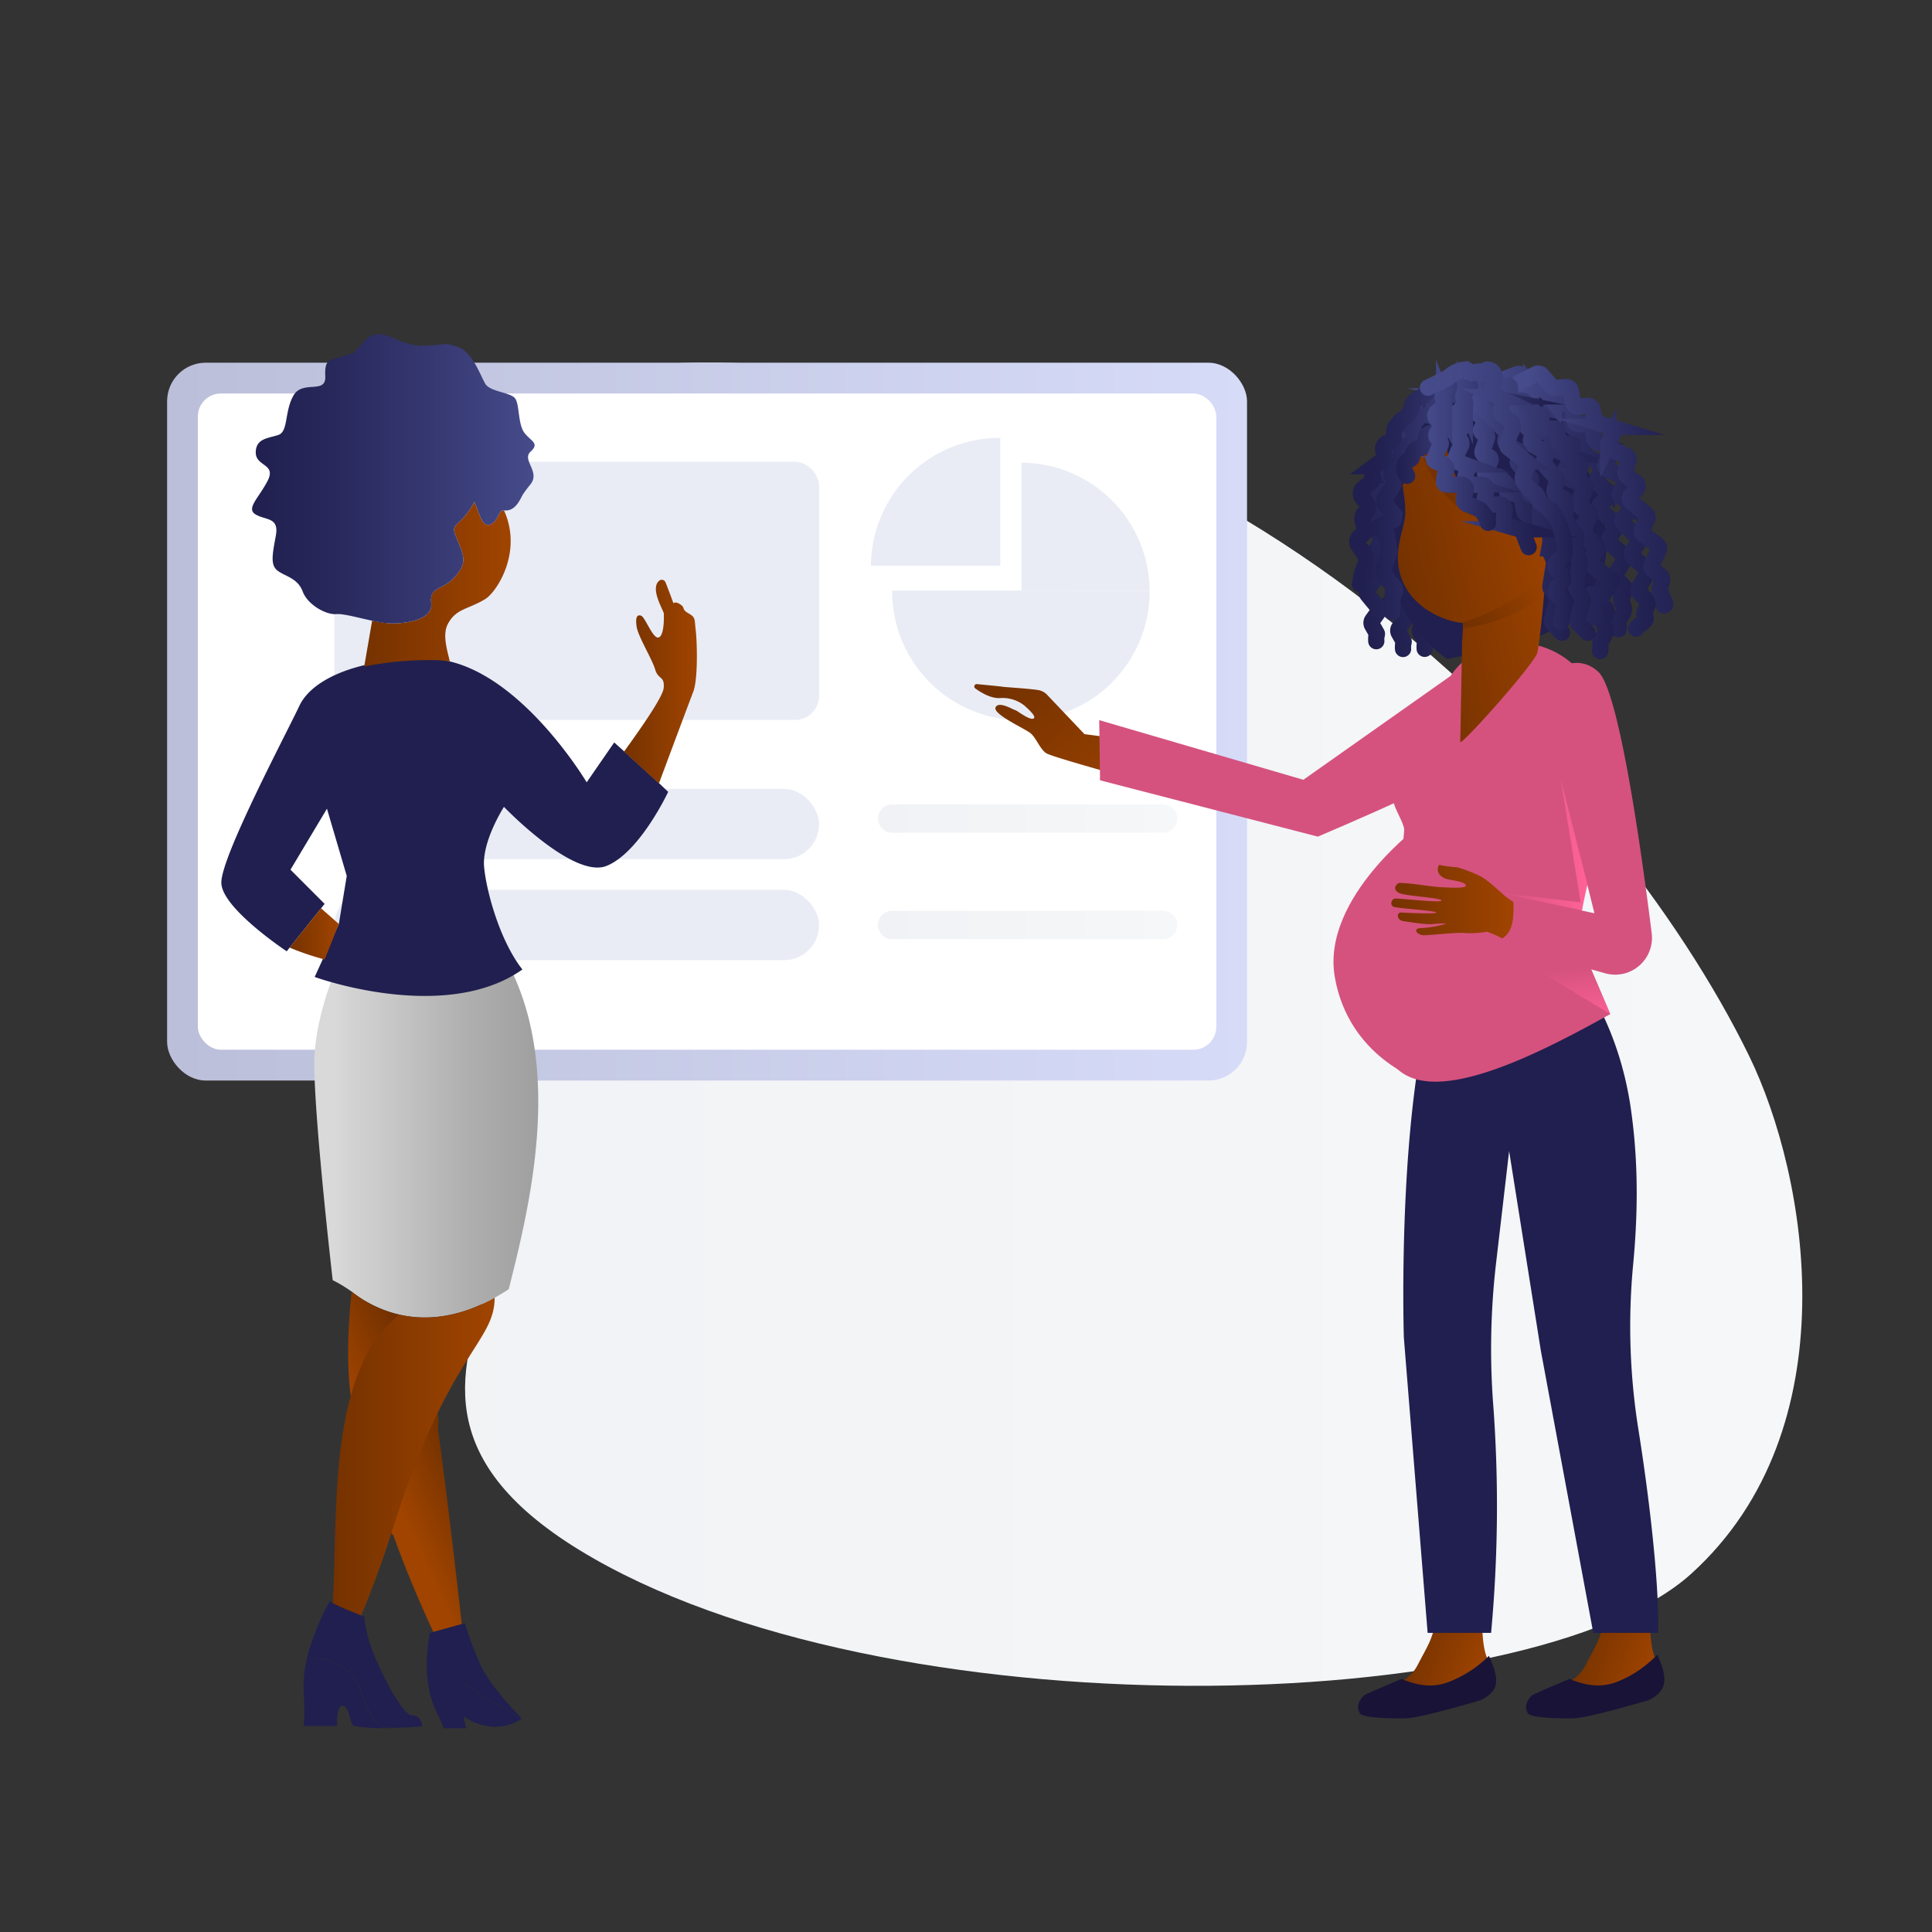 <svg xmlns="http://www.w3.org/2000/svg" xmlns:xlink="http://www.w3.org/1999/xlink" viewBox="0 0 650 650"><rect x="0" y="0" width="650" height="650" fill="#333333" stroke="none"/><defs><style>.cls-1{fill:url(#Безымянный_градиент_263);}.cls-2{fill:url(#Безымянный_градиент_170);}.cls-3{fill:#fff;}.cls-4{fill:#e9ecf5;}.cls-20,.cls-21,.cls-22,.cls-30,.cls-31,.cls-32,.cls-33,.cls-34,.cls-35,.cls-36,.cls-37,.cls-38,.cls-39,.cls-40,.cls-41,.cls-42,.cls-43,.cls-5,.cls-6{fill:none;stroke-linecap:round;stroke-miterlimit:10;}.cls-5,.cls-6{stroke-width:9.53px;}.cls-5{stroke:url(#Безымянный_градиент_263-2);}.cls-6{stroke:url(#Безымянный_градиент_263-3);}.cls-7{fill:#d5527e;}.cls-8{fill:url(#Безымянный_градиент_123);}.cls-9{fill:#191337;}.cls-10{fill:url(#Безымянный_градиент_123-2);}.cls-11{fill:url(#Безымянный_градиент_3);}.cls-12{fill:url(#Безымянный_градиент_123-3);}.cls-13{fill:url(#Безымянный_градиент_123-4);}.cls-14{fill:#201f4f;}.cls-15{fill:url(#Безымянный_градиент_123-5);}.cls-16{fill:url(#Безымянный_градиент_123-6);}.cls-17{fill:url(#Безымянный_градиент_123-7);}.cls-18{fill:url(#Безымянный_градиент_139);}.cls-19{fill:url(#Безымянный_градиент_123-8);}.cls-20,.cls-21,.cls-22,.cls-30,.cls-31,.cls-32,.cls-33,.cls-34,.cls-35,.cls-36,.cls-37,.cls-38,.cls-39,.cls-40,.cls-41,.cls-42,.cls-43{stroke-width:5.46px;}.cls-20{stroke:url(#Безымянный_градиент_139-2);}.cls-21{stroke:url(#Безымянный_градиент_139-3);}.cls-22{stroke:url(#Безымянный_градиент_139-4);}.cls-23{fill:url(#Безымянный_градиент_29);}.cls-24{fill:url(#Безымянный_градиент_29-2);}.cls-25{fill:url(#Безымянный_градиент_48);}.cls-26{fill:url(#Безымянный_градиент_123-9);}.cls-27{fill:url(#Безымянный_градиент_140);}.cls-28{fill:url(#Безымянный_градиент_48-2);}.cls-29{fill:url(#Безымянный_градиент_157);}.cls-30{stroke:url(#Безымянный_градиент_139-5);}.cls-31{stroke:url(#Безымянный_градиент_139-6);}.cls-32{stroke:url(#Безымянный_градиент_139-7);}.cls-33{stroke:url(#Безымянный_градиент_139-8);}.cls-34{stroke:url(#Безымянный_градиент_139-9);}.cls-35{stroke:url(#Безымянный_градиент_139-10);}.cls-36{stroke:url(#Безымянный_градиент_139-11);}.cls-37{stroke:url(#Безымянный_градиент_139-12);}.cls-38{stroke:url(#Безымянный_градиент_39);}.cls-39{stroke:url(#Безымянный_градиент_39-2);}.cls-40{stroke:url(#Безымянный_градиент_39-3);}.cls-41{stroke:url(#Безымянный_градиент_139-13);}.cls-42{stroke:url(#Безымянный_градиент_38);}.cls-43{stroke:url(#Безымянный_градиент_37);}.cls-44{fill:url(#Безымянный_градиент_171);}.cls-45{fill:url(#Безымянный_градиент_2);}.cls-46{fill:url(#Безымянный_градиент_123-10);}</style><linearGradient id="Безымянный_градиент_263" x1="80.41" y1="344.61" x2="606.35" y2="344.61" gradientUnits="userSpaceOnUse"><stop offset="0" stop-color="#f0f2f5"/><stop offset="0.99" stop-color="#f5f7f8"/></linearGradient><linearGradient id="Безымянный_градиент_170" x1="56.22" y1="242.77" x2="419.55" y2="242.77" gradientUnits="userSpaceOnUse"><stop offset="0.01" stop-color="#bbbfd9"/><stop offset="1" stop-color="#d6dbf8"/></linearGradient><linearGradient id="Безымянный_градиент_263-2" x1="295.39" y1="275.4" x2="396.08" y2="275.4" xlink:href="#Безымянный_градиент_263"/><linearGradient id="Безымянный_градиент_263-3" x1="295.39" y1="311.21" x2="396.08" y2="311.21" xlink:href="#Безымянный_градиент_263"/><linearGradient id="Безымянный_градиент_123" x1="-822.81" y1="575.35" x2="-794.36" y2="575.35" gradientTransform="translate(1493.47 268.73) rotate(18.56)" gradientUnits="userSpaceOnUse"><stop offset="0" stop-color="#753200"/><stop offset="1" stop-color="#a04400"/></linearGradient><linearGradient id="Безымянный_градиент_123-2" x1="-876.38" y1="593.34" x2="-847.93" y2="593.34" xlink:href="#Безымянный_градиент_123"/><linearGradient id="Безымянный_градиент_3" x1="105.76" y1="383.28" x2="181.09" y2="383.28" gradientUnits="userSpaceOnUse"><stop offset="0.09" stop-color="#d9d9d9"/><stop offset="0.12" stop-color="#d6d6d6"/><stop offset="0.7" stop-color="#aeaeae"/><stop offset="1" stop-color="#9f9f9f"/></linearGradient><linearGradient id="Безымянный_градиент_123-3" x1="149.78" y1="484.63" x2="128.7" y2="494.19" gradientTransform="matrix(1, 0, 0, 1, 0, 0)" xlink:href="#Безымянный_градиент_123"/><linearGradient id="Безымянный_градиент_123-4" x1="111.94" y1="490.08" x2="166.42" y2="490.08" gradientTransform="matrix(1, 0, 0, 1, 0, 0)" xlink:href="#Безымянный_градиент_123"/><linearGradient id="Безымянный_градиент_123-5" x1="97.47" y1="314.18" x2="114.05" y2="314.18" gradientTransform="matrix(1, 0, 0, 1, 0, 0)" xlink:href="#Безымянный_градиент_123"/><linearGradient id="Безымянный_градиент_123-6" x1="209.94" y1="229.3" x2="234.46" y2="229.3" gradientTransform="matrix(1, 0, 0, 1, 0, 0)" xlink:href="#Безымянный_градиент_123"/><linearGradient id="Безымянный_градиент_123-7" x1="122.53" y1="196.55" x2="171.81" y2="196.55" gradientTransform="matrix(1, 0, 0, 1, 0, 0)" xlink:href="#Безымянный_градиент_123"/><linearGradient id="Безымянный_градиент_139" x1="84.82" y1="161.07" x2="179.86" y2="161.07" gradientUnits="userSpaceOnUse"><stop offset="0" stop-color="#201f4f"/><stop offset="0.26" stop-color="#27275a"/><stop offset="0.72" stop-color="#393c76"/><stop offset="1" stop-color="#464b8b"/></linearGradient><linearGradient id="Безымянный_градиент_123-8" x1="-1001.35" y1="72.51" x2="-935.74" y2="72.51" gradientTransform="matrix(0.64, 0.76, -0.76, 0.64, 1044.24, 936.35)" xlink:href="#Безымянный_градиент_123"/><linearGradient id="Безымянный_градиент_139-2" x1="551.1" y1="385.76" x2="598.82" y2="385.76" gradientTransform="translate(-146.44 -106.45) rotate(-9.77)" xlink:href="#Безымянный_градиент_139"/><linearGradient id="Безымянный_градиент_139-3" x1="558.24" y1="386.99" x2="605.97" y2="386.99" gradientTransform="translate(-146.44 -106.45) rotate(-9.77)" xlink:href="#Безымянный_градиент_139"/><linearGradient id="Безымянный_градиент_139-4" x1="542.71" y1="381.67" x2="590.43" y2="381.67" gradientTransform="translate(-146.44 -106.45) rotate(-9.77)" xlink:href="#Безымянный_градиент_139"/><linearGradient id="Безымянный_градиент_29" x1="-2069.35" y1="212.75" x2="-2057.83" y2="149.57" gradientTransform="matrix(-1, 0, 0, 1, -1560.41, 0)" gradientUnits="userSpaceOnUse"><stop offset="0.28" stop-color="#201f4f"/><stop offset="1" stop-color="#201f4f"/></linearGradient><linearGradient id="Безымянный_градиент_29-2" x1="-2112.72" y1="174.43" x2="-2045.15" y2="143.15" xlink:href="#Безымянный_градиент_29"/><linearGradient id="Безымянный_градиент_48" x1="-1281" y1="280.51" x2="-1304.67" y2="303.73" gradientTransform="translate(1831.61 193.54) rotate(12.28)" gradientUnits="userSpaceOnUse"><stop offset="0" stop-color="#a04400"/><stop offset="1" stop-color="#753200"/></linearGradient><linearGradient id="Безымянный_градиент_123-9" x1="-2033.68" y1="203.25" x2="-2089.48" y2="190.82" gradientTransform="matrix(-1, 0, 0, 1, -1560.41, 0)" xlink:href="#Безымянный_градиент_123"/><linearGradient id="Безымянный_градиент_140" x1="-2047.71" y1="161.07" x2="-2079.06" y2="175.97" gradientTransform="matrix(-1, 0, 0, 1, -1560.41, 0)" gradientUnits="userSpaceOnUse"><stop offset="0.1" stop-color="#753200"/><stop offset="0.48" stop-color="#8a3b00" stop-opacity="0.52"/><stop offset="0.82" stop-color="#9a4100" stop-opacity="0.14"/><stop offset="1" stop-color="#a04400" stop-opacity="0"/></linearGradient><linearGradient id="Безымянный_градиент_48-2" x1="-2084.9" y1="194.68" x2="-2057.04" y2="210.15" gradientTransform="matrix(-1, 0, 0, 1, -1560.41, 0)" xlink:href="#Безымянный_градиент_48"/><linearGradient id="Безымянный_градиент_157" x1="-1281.06" y1="263.98" x2="-1284.11" y2="266.98" gradientTransform="translate(1831.61 193.54) rotate(12.28)" gradientUnits="userSpaceOnUse"><stop offset="0" stop-color="#a96e46"/><stop offset="1" stop-color="#ffd0b9"/></linearGradient><linearGradient id="Безымянный_градиент_139-5" x1="-2109.78" y1="168.76" x2="-2062.05" y2="168.76" gradientTransform="matrix(-1, 0, 0, 1, -1560.41, 0)" xlink:href="#Безымянный_градиент_139"/><linearGradient id="Безымянный_градиент_139-6" x1="-2103.54" y1="176.01" x2="-2055.81" y2="176.01" gradientTransform="matrix(-1, 0, 0, 1, -1560.41, 0)" xlink:href="#Безымянный_градиент_139"/><linearGradient id="Безымянный_градиент_139-7" x1="-2117.45" y1="170.93" x2="-2069.73" y2="170.93" gradientTransform="matrix(-1, 0, 0, 1, -1560.41, 0)" xlink:href="#Безымянный_градиент_139"/><linearGradient id="Безымянный_градиент_139-8" x1="-2230.32" y1="269.24" x2="-2182.25" y2="269.24" gradientTransform="matrix(-1, 0.08, 0.08, 1, -1685.56, 83.16)" xlink:href="#Безымянный_градиент_139"/><linearGradient id="Безымянный_градиент_139-9" x1="-2105.47" y1="168.76" x2="-2058.33" y2="168.76" gradientTransform="matrix(-1, 0, 0, 1, -1560.41, 0)" xlink:href="#Безымянный_градиент_139"/><linearGradient id="Безымянный_градиент_139-10" x1="-2081.24" y1="150.78" x2="-2053.9" y2="150.78" gradientTransform="matrix(-1, 0, 0, 1, -1560.41, 0)" xlink:href="#Безымянный_градиент_139"/><linearGradient id="Безымянный_градиент_139-11" x1="-2097.25" y1="174.02" x2="-2063.01" y2="174.02" gradientTransform="matrix(-1, 0, 0, 1, -1560.41, 0)" xlink:href="#Безымянный_градиент_139"/><linearGradient id="Безымянный_градиент_139-12" x1="-2088.65" y1="174.02" x2="-2054.41" y2="174.02" gradientTransform="matrix(-1, 0, 0, 1, -1560.41, 0)" xlink:href="#Безымянный_градиент_139"/><linearGradient id="Безымянный_градиент_39" x1="-2054.67" y1="166.9" x2="-2021.56" y2="166.9" gradientTransform="matrix(-1, 0, 0, 1, -1560.41, 0)" gradientUnits="userSpaceOnUse"><stop offset="0" stop-color="#464b8b"/><stop offset="0.28" stop-color="#393c76"/><stop offset="0.74" stop-color="#27275a"/><stop offset="1" stop-color="#201f4f"/></linearGradient><linearGradient id="Безымянный_градиент_39-2" x1="-1943.39" y1="76.33" x2="-1906.62" y2="76.33" gradientTransform="matrix(-1, -0.08, -0.08, 1, -1439.43, -62.53)" xlink:href="#Безымянный_градиент_39"/><linearGradient id="Безымянный_градиент_39-3" x1="-2052.38" y1="151.95" x2="-2030.06" y2="151.95" xlink:href="#Безымянный_градиент_39"/><linearGradient id="Безымянный_градиент_139-13" x1="-2077.45" y1="156.99" x2="-2047.13" y2="156.99" gradientTransform="matrix(-1, 0, 0, 1, -1560.41, 0)" xlink:href="#Безымянный_градиент_139"/><linearGradient id="Безымянный_градиент_38" x1="-2063.79" y1="152.9" x2="-2040.14" y2="152.9" gradientTransform="matrix(-1, 0, 0, 1, -1560.41, 0)" gradientUnits="userSpaceOnUse"><stop offset="0" stop-color="#201f4f"/><stop offset="0.12" stop-color="#252558"/><stop offset="0.7" stop-color="#3d417d"/><stop offset="1" stop-color="#464b8b"/></linearGradient><linearGradient id="Безымянный_градиент_37" x1="-2089.65" y1="166.83" x2="-2038.08" y2="166.83" gradientTransform="matrix(-1, 0, 0, 1, -1560.41, 0)" gradientUnits="userSpaceOnUse"><stop offset="0" stop-color="#201f4f"/><stop offset="0.23" stop-color="#303168"/><stop offset="0.48" stop-color="#3c407b"/><stop offset="0.74" stop-color="#444887"/><stop offset="1" stop-color="#464b8b"/></linearGradient><linearGradient id="Безымянный_градиент_171" x1="504.46" y1="284.31" x2="534.05" y2="284.31" gradientUnits="userSpaceOnUse"><stop offset="0" stop-color="#d5527e"/><stop offset="1" stop-color="#ff6297"/></linearGradient><linearGradient id="Безымянный_градиент_2" x1="523.52" y1="345.64" x2="521.21" y2="326.76" gradientUnits="userSpaceOnUse"><stop offset="0" stop-color="#ff6297"/><stop offset="1" stop-color="#d5527e"/></linearGradient><linearGradient id="Безымянный_градиент_123-10" x1="468.05" y1="303.3" x2="509.21" y2="303.3" gradientTransform="matrix(1, 0, 0, 1, 0, 0)" xlink:href="#Безымянный_градиент_123"/></defs><title>Two Black Women at Whiteboard - One Pregnant Woman</title><g id="_01" data-name="01"><path class="cls-1" d="M588.39,355.09C542.21,260.67,410.11,122.38,238.47,122,59.35,121.65,42,299.3,138.57,348.67S94,459.6,194.86,521.45C297,584,515.26,578.16,569,529.47S608.35,395.88,588.39,355.09Z"/><rect class="cls-2" x="56.22" y="122.03" width="363.33" height="241.5" rx="12.98" ry="12.98"/><rect class="cls-3" x="66.56" y="132.39" width="342.66" height="220.78" rx="7.75" ry="7.75"/><rect class="cls-4" x="112.53" y="155.35" width="163.04" height="86.87" rx="8.1" ry="8.1"/><rect class="cls-4" x="112.53" y="265.4" width="163.04" height="23.66" rx="11.83" ry="11.83"/><rect class="cls-4" x="112.53" y="299.38" width="163.04" height="23.66" rx="11.83" ry="11.83"/><path class="cls-4" d="M336.53,147.31h-.21a43.31,43.31,0,0,0-43.31,43h43.52Z"/><path class="cls-4" d="M300.16,198.71c0,.09,0,.18,0,.27a43.32,43.32,0,0,0,43.32,43.32h.21V198.71Z"/><path class="cls-4" d="M343.68,155.67v43h43.1A43.31,43.31,0,0,0,343.68,155.67Z"/><path class="cls-4" d="M343.68,198.71v43.59A43.31,43.31,0,0,0,386.79,199c0-.09,0-.18,0-.27Z"/><line class="cls-5" x1="300.16" y1="275.4" x2="391.31" y2="275.4"/><line class="cls-6" x1="300.16" y1="311.21" x2="391.31" y2="311.21"/><path class="cls-7" d="M478.17,277.23S444.34,302,449.1,328.85s28.61,34.55,28.61,34.55l17.94-31.5-20-44.4"/><path class="cls-8" d="M557.88,559.57a82.18,82.18,0,0,1-10.12,9.13c-3.41,2.31-13.51,4.08-22.38-1.71a13.91,13.91,0,0,0,8.18-7c2.89-5.62,5.05-8.64,5.82-14.36s15.85-2.26,15.85-2.26S554.62,555.92,557.88,559.57Z"/><path class="cls-9" d="M557.6,556.67a38.89,38.89,0,0,1-10.91,8c-3.75,1.72-8.72,4.14-18,.45a2.82,2.82,0,0,1-.48-.32s-12.22,5.07-12.77,5.58c-1.15,1.06-3,3.47-1.36,6.09.87,1.38,9.76,1.8,15.47,1.63,5.28-.16,25.19-6.12,25.19-6.12C561.72,568.5,560.67,563.77,557.6,556.67Z"/><path class="cls-10" d="M501.37,559.57a82.18,82.18,0,0,1-10.12,9.13c-3.41,2.31-13.51,4.08-22.38-1.71a13.91,13.91,0,0,0,8.18-7c2.89-5.62,5.05-8.64,5.82-14.36s15.85-2.26,15.85-2.26S498.11,555.92,501.37,559.57Z"/><path class="cls-9" d="M500.94,557.09a39.12,39.12,0,0,1-10.76,7.59c-3.75,1.72-8.72,4.14-18,.45a2.82,2.82,0,0,1-.48-.32s-12.22,5.07-12.77,5.58c-1.15,1.06-3,3.47-1.36,6.09.87,1.38,9.76,1.8,15.47,1.63,5.28-.16,25.19-6.12,25.19-6.12C505.21,568.5,504,564.19,500.94,557.09Z"/><path class="cls-11" d="M171.16,433.73c-1.6,1.07-3.19,2-4.74,2.88-12.79,7.12-23.69,7.6-32.11,5.67a40.54,40.54,0,0,1-16-7.73,48,48,0,0,0-6.38-3.86s-6.18-53.6-6.18-72.75c0-13.93,5.9-28.82,7.92-33.54,9.89,2.92,34.57,8.4,56.74-1.09C190,359.27,177.92,406.81,171.16,433.73Z"/><path class="cls-12" d="M147.32,480.63h0c2.36-13.35-18.47-33.93-13-38.34a40.54,40.54,0,0,1-16-7.73c-.91,8.32-2,22.67-.31,35.07,0-.07,11.63,45.84,14.31,46.86,6.24,17.42,13.5,32.63,13.5,32.63l9.54-2.66S151.13,508,147.32,480.63Z"/><path class="cls-13" d="M166.42,436.61c0,15.27-15.83,18.61-34.55,78.61h0c-4.82,15.39-10.39,28.32-10.39,28.32l-9.55-3.18s0-.46.07-1.31h0c1.71-31.89-1.79-77.29,22.3-96.77C142.73,444.22,153.63,443.73,166.42,436.61Z"/><path class="cls-14" d="M224.8,266.42s-9.57,20.44-20.75,24.91-34.5-19.87-34.5-19.87-7.55,11.69-6.66,20.43,5.52,25,12.87,34.28c-26.15,18.44-69.89,2.52-69.89,2.52L114,310.86l2.66-16.17L110,272.08,97.73,292.6l11.49,11.5-1.17,1.45L97.47,318.78l-1,1.28s-21.71-14.37-22-22.95,22-50.57,26.26-59.66c2.93-6.18,11.05-11.35,23.33-14a92.78,92.78,0,0,1,20-1.84,30.54,30.54,0,0,1,4.48.37c26.77,4.09,48.84,41.22,48.84,41.22l9.26-13.41,3.35,3,11.74,10.7Z"/><path class="cls-15" d="M114,310.86l-4.77,11.95a92.53,92.53,0,0,1-11.8-4l10.58-13.23Z"/><path class="cls-16" d="M233.23,232.77c-1.26,3.23-8.16,21.73-11.54,30.8l-11.74-10.7c4-5.55,13.06-18.12,13.34-21.41.36-4.19-1.8-2.64-2.87-6.23s-5.75-11.13-6.23-14.37.16-4.19,1.52-3.71,4,8,5.91,7.31,1.75-6.95,1.72-8-4.83-8.44-1.52-11.12a1.36,1.36,0,0,1,2.09.59c1.06,2.61,2.67,7.06,2.67,7.06s.54-.83,2.33.37.23,1.57,2.74,3,1.94,1.9,2.41,5.61S234.9,228.46,233.23,232.77Z"/><path class="cls-17" d="M169.55,171.69c6.42,14.08-2.49,27.53-6.27,29.84-5.78,3.54-9.69,3.13-12.5,8.2-1.85,3.32-.74,7.65.57,12.8a35.94,35.94,0,0,0-5.27-.43,109.18,109.18,0,0,0-23.55,2.16l2.67-15.43c1,.18,4.79.83,5.66.87,5.35.29,14.94-1.12,14.22-6.76s4-4.5,7.57-8.45,4.13-5.92,1.88-11.27-2.54-5.36.28-7.9a25.16,25.16,0,0,0,4.79-6.48c1.69,3.67,2.54,8.74,5.36,7.61S167.66,171.46,169.55,171.69Z"/><path class="cls-18" d="M178.49,162.92c-3.38,4.23-2.54,3.67-3.95,5.92s-3.1,3.1-5,2.86h0c-1.89-.23-1.77,3.63-4.58,4.75s-3.67-3.94-5.36-7.61a25.16,25.16,0,0,1-4.79,6.48c-2.81,2.54-2.54,2.54-.28,7.9s1.69,7.32-1.88,11.27-8.27,2.81-7.57,8.45-8.88,7.05-14.22,6.76a24.86,24.86,0,0,1-2.9-.34c-5.28-.87-12-3-14.86-2.75-3.38.28-9.58-3.1-11.27-7.62s-5.92-5.07-8.45-7-1.69-5.64-.57-11.83-3.38-5.07-6.76-7.05.85-5.35,3.95-11.27-3.95-4.79-3.95-9.59,4.23-4.78,7.61-5.92,2-7.89,5.07-13.25,11-.28,10.71-6.48,1.69-5.35,5.92-6.76,2.71.05,7.16-5c5.58-6.3,11.11,1.75,19.85,1.47s6.52-1.28,11.59.41,7.62,9.58,9.31,12.4,8.73,2.81,10.14,5.07.85,8.73,3.1,11.54,5.07,3.39,2,6.21S181.87,158.69,178.49,162.92Z"/><path class="cls-14" d="M175.62,578.2l-.05,0c-1.52-.84-12-6.63-16.46-10s-10.57-3.27-13.83-.81a5.68,5.68,0,0,0-.89.81c-1.52-6.6-.63-14.17.22-18.82l11.8-3.28a120.72,120.72,0,0,0,5,13.48C164.86,567.38,174.41,577,175.62,578.2Z"/><path class="cls-14" d="M175.56,578.24c-10,6.56-19.61-.78-19.61-.78l.91,4h-7.56s-.74-2-1.34-3.15c-1.52-3-3.23-7.09-3.62-10.17,3.75-3.89,10.41-3.14,14.75.12S174,577.39,175.56,578.24Z"/><path class="cls-14" d="M142,580.85s-3.24.3-8.67.44h0l-1.73,0c-6.46.11-8-6.59-10.54-13.41s-12.78-12.45-18.06-8.75c.15-.84.31-1.53.43-2l.05-.21c.14-.56.24-.87.24-.87,1.86-6.25,5.07-13.86,7.33-17.43,0,.85,11.48,5.28,11.48,5.28A47.08,47.08,0,0,0,125.94,557c1.8,4.55,9.21,20,12.69,20.11S142,580.85,142,580.85Z"/><path class="cls-14" d="M133.29,581.28a63.29,63.29,0,0,1-14.08-.56c-1.69-.47-1.42-6.46-3.81-6.82s-2,6.82-2,6.82H102.19a74.65,74.65,0,0,0,0-11,46.3,46.3,0,0,1,.74-10.55c5.28-3.7,15.55,1.93,18.06,8.75s4.07,13.52,10.54,13.41Z"/><path class="cls-19" d="M400.38,251.6,364.87,247l-12.35-13a5.33,5.33,0,0,0-3.27-1.84c-3.53-.54-11.56-1-11.88-1.1s-5.43-.58-8.7-.9a.81.81,0,0,0-.55,1.46c2.08,1.5,5.36,3.42,8.31,3.24a11.84,11.84,0,0,1,8.27,2.56c.24.29,4.37,3.65,3,4.32s-5.6-2.78-6.12-2.82-5.63-3.24-6.63-.93,9.82,7.12,11.74,8.67,3.15,5.34,5.32,6.76,37.4,11,37.4,11Z"/><path class="cls-7" d="M370.1,262.53l73.27,18.94S502,256.73,511.6,248.13s-23.55-20.73-23.55-20.73L438.5,262.35l-68.68-20.07Z"/><path class="cls-14" d="M483.47,330.54C469.8,371.53,472.31,450,472.31,450l8,99.37h21.35a462.52,462.52,0,0,0,.8-75.67,250.06,250.06,0,0,1,.85-48.53l4.42-37.91,10.68,67.22,17.63,94.89h21.78c.49-12.14-1.8-38.07-6.56-68.22a219.91,219.91,0,0,1-1.84-55.35c2.23-23.18,1.08-39.75-.65-52.15-4.41-31.7-19.67-48.52-19.67-48.52Z"/><path class="cls-7" d="M541.75,341.18l-6.66-15.62a38.52,38.52,0,0,1-1.88-24.75c3.92-15.19,9.49-40.74,6.85-54.94a60.73,60.73,0,0,0-3.56-12,28.38,28.38,0,0,0-32.23-17l-1.24.27a23.92,23.92,0,0,0-16.21,12.38c-4.08,7.9-10.48,18.74-13.76,25.95-1.46,3.21-4.47,10.83-4.27,13.89.16,2.45,3.74,7.79,3.62,9.93-1.45,25.37-19.73,38.1-6.23,74.22C474.94,377,516.18,355.35,541.75,341.18Z"/><path class="cls-7" d="M501.18,316.51,540,327.44A12.4,12.4,0,0,0,555.7,314c-3.61-28.82-11.08-81.8-18-88-9.54-8.64-20.39,4.31-20.39,4.31l19.12,76.95-32-6.82Z"/><path class="cls-20" d="M500.23,136.27,494,135a1.57,1.57,0,0,0-1.72.84l-2.24,4.5a1.57,1.57,0,0,1-1.14.85l-3.48.6a1.57,1.57,0,0,0-1.3,1.65l.27,4.13a1.57,1.57,0,0,1-1.3,1.65l-3.14.54a1.57,1.57,0,0,0-1.3,1.62l.17,3.4a1.57,1.57,0,0,1-.74,1.41l-3.77,2.33a1.57,1.57,0,0,0-.35,2.37l2.42,2.76a1.57,1.57,0,0,1-.27,2.31l-4.3,3a1.57,1.57,0,0,0-.45,2.07l1.86,3.18a1.57,1.57,0,0,1-.15,1.8l-2.24,2.66a1.57,1.57,0,0,0,.32,2.31l2.36,1.6a1.57,1.57,0,0,1,.39,2.22l-3.68,5.09a1.57,1.57,0,0,0,.11,2l2.25,2.5a1.57,1.57,0,0,1,.07,2l-3.47,4.4a1.57,1.57,0,0,0,0,2l3.3,4a1.57,1.57,0,0,1,.07,1.91l-1.83,2.56a1.57,1.57,0,0,0-.09,1.68l1.6,2.83c.11.2-.16.69-.19,1.33a9.19,9.19,0,0,0,0,1.24"/><path class="cls-21" d="M507.48,136.27,501.26,135a1.57,1.57,0,0,0-1.72.84l-2.24,4.5a1.57,1.57,0,0,1-1.14.85l-3.48.6a1.57,1.57,0,0,0-1.3,1.65l.27,4.13a1.57,1.57,0,0,1-1.3,1.65l-3.14.54a1.57,1.57,0,0,0-1.3,1.62l.17,3.4a1.57,1.57,0,0,1-.74,1.41l-3.77,2.33a1.57,1.57,0,0,0-.35,2.37l2.42,2.76a1.57,1.57,0,0,1-.27,2.31l-4.3,3a1.57,1.57,0,0,0-.45,2.07l1.86,3.18a1.57,1.57,0,0,1-.15,1.8l-2.24,2.66a1.57,1.57,0,0,0,.32,2.31l2.36,1.6a1.57,1.57,0,0,1,.39,2.22l-3.68,5.09a1.57,1.57,0,0,0,.11,2l2.25,2.5a1.57,1.57,0,0,1,.07,2l-3.47,4.4a1.57,1.57,0,0,0,0,2l3.3,4a1.57,1.57,0,0,1,.07,1.91L478,211.21a1.57,1.57,0,0,0-.09,1.68l1.6,2.83c.11.2-.16.69-.19,1.33a9.19,9.19,0,0,0,0,1.24"/><path class="cls-22" d="M491.26,133.67,485,132.38a1.57,1.57,0,0,0-1.72.84l-2.24,4.5a1.57,1.57,0,0,1-1.14.85l-3.48.6a1.57,1.57,0,0,0-1.3,1.65l.27,4.13a1.57,1.57,0,0,1-1.3,1.65l-3.14.54a1.57,1.57,0,0,0-1.3,1.62l.17,3.4a1.57,1.57,0,0,1-.74,1.41l-3.77,2.33a1.57,1.57,0,0,0-.35,2.37l2.42,2.76a1.57,1.57,0,0,1-.27,2.31l-4.3,3a1.57,1.57,0,0,0-.45,2.07l1.86,3.18a1.57,1.57,0,0,1-.15,1.8l-2.24,2.66a1.57,1.57,0,0,0,.32,2.31l2.36,1.6a1.57,1.57,0,0,1,.39,2.22l-3.68,5.09a1.57,1.57,0,0,0,.11,2l2.25,2.5a1.57,1.57,0,0,1,.07,2l-3.47,4.4a1.57,1.57,0,0,0,0,2l3.3,4a1.57,1.57,0,0,1,.07,1.91l-1.83,2.56a1.57,1.57,0,0,0-.09,1.68l1.6,2.83c.11.2-.16.69-.19,1.33a9.19,9.19,0,0,0,0,1.24"/><path class="cls-23" d="M477.82,150.37c21-18.41,52.39-7.55,59.77,15.55,16.73,52.38-43.67,53.26-50.64,55.82C462.54,205,459.82,167.54,477.82,150.37Z"/><path class="cls-24" d="M471.42,159.87c.11,1.27.27,2.53.45,3.77,1.68-6.45,12.7-13.77,25.17-12.63,0,0,0,1.51,2.35,1.93s3.38-2.51,3.91,0,.52,5.89,3.38,5.89,4.7,1.82,5,3.65-4.59,8.38-2.16,10c2.78,1.84,4.79,8.73,4.79,8.73s2.17-16,10.79-6.63c.61,1.72,1.12,3.45,1.55,5.18a6,6,0,0,0-1.63-5.71,5.22,5.22,0,0,0-1.31-.87A44.66,44.66,0,0,0,525.76,160c0-2.46,5.56-11.5,4.9-14-3.41-13.16-26.35-21.08-37.45-20.32S470.36,147.53,471.42,159.87Z"/><path class="cls-25" d="M519.76,196.26a38.51,38.51,0,0,1-27.65,16.67l.08-1.48.09-1.82c7.93-2.34,17.42-7.83,28.46-19.33l-.24.27a38.84,38.84,0,0,0-.68,4.92C519.81,195.74,519.78,196,519.76,196.26Z"/><path class="cls-26" d="M470.81,192.18c2.48,10.79,12.49,15.7,19,17.08.62.12,1.21.22,1.75.28.26,0,.51.07.75.09l-.09,1.82-.17,2.32-.14,2.06-.62,33.71c-.58,2.43,25.8-27,26-30.23,0,0,1-5,2.26-20.09.08-.95.16-1.93.25-3,0-.26.05-.52.07-.76,0-.51.11-1.12.18-1.74a22.75,22.75,0,0,1,.49-3.19,2.29,2.29,0,0,0,.24-.27c3.62-4.09,5.44-7.67,5.87-10.53-.25-1-.53-2-.83-3a7.68,7.68,0,0,0-3.21-4.34c-6.56-4.07-8.3,8.78-8.3,8.78s-22.17-4.59-27.65-30.48a10.9,10.9,0,0,0-8.45,1.86c-2.6,1.82-5.07,5.16-6.3,11h0c.5,3.53,1.1,6.9.82,10.08C472.31,178.07,469.06,184.65,470.81,192.18Z"/><path class="cls-27" d="M478.17,152.59c3.4,8.86,8.81,17.11,19.52,23.2,11.83,6.73,16.58,5.42,16.58,5.42s-22.17-4.59-27.65-30.48A10.9,10.9,0,0,0,478.17,152.59Z"/><path class="cls-28" d="M492.19,211.45s18.27-2.13,27.32-12.23c.08-.95.16-1.93.25-3,0-.26.05-.52.07-.76,0-.51.11-1.12.18-1.74-11.08,9-20.51,13.63-28.48,15.77.26,0,.51.07.75.09Z"/><path class="cls-29" d="M519.27,178.12s2.57-3,4-.47-1.42,6.53-1.42,6.53Z"/><path class="cls-30" d="M504.38,128.24l5.91-2.32a1.57,1.57,0,0,1,1.84.53l3,4.06a1.57,1.57,0,0,0,1.27.64h3.53a1.57,1.57,0,0,1,1.56,1.4l.43,4.11a1.57,1.57,0,0,0,1.56,1.4h3.19a1.57,1.57,0,0,1,1.56,1.38l.41,3.38a1.57,1.57,0,0,0,1,1.27l4.11,1.66a1.57,1.57,0,0,1,.75,2.27l-1.91,3.13a1.57,1.57,0,0,0,.66,2.23l4.76,2.27a1.57,1.57,0,0,1,.79,2l-1.29,3.44a1.57,1.57,0,0,0,.46,1.75l2.66,2.24a1.57,1.57,0,0,1,.08,2.33l-2.05,2a1.57,1.57,0,0,0,0,2.25l4.49,4.39a1.57,1.57,0,0,1,.23,2l-1.8,2.85a1.57,1.57,0,0,0,.28,2l4.17,3.75a1.57,1.57,0,0,1,.31,1.95L543.68,193a1.57,1.57,0,0,0,.26,1.9l2.24,2.22a1.57,1.57,0,0,1,.37,1.64l-1.1,3.06a2.26,2.26,0,0,0,.41,1.28A3.81,3.81,0,0,1,544.7,208l-.18,3.72"/><path class="cls-31" d="M498.14,135.48l5.91-2.32a1.57,1.57,0,0,1,1.84.53l3,4.06a1.57,1.57,0,0,0,1.27.64h3.53a1.57,1.57,0,0,1,1.56,1.4l.43,4.11a1.57,1.57,0,0,0,1.56,1.4h3.19a1.57,1.57,0,0,1,1.56,1.38l.41,3.38a1.57,1.57,0,0,0,1,1.27l4.11,1.66a1.57,1.57,0,0,1,.75,2.27l-1.91,3.13a1.57,1.57,0,0,0,.66,2.23l4.76,2.27a1.57,1.57,0,0,1,.79,2l-1.29,3.44a1.57,1.57,0,0,0,.46,1.75l2.66,2.24a1.57,1.57,0,0,1,.08,2.33l-2.05,2a1.57,1.57,0,0,0,0,2.25l4.49,4.39a1.57,1.57,0,0,1,.23,2l-1.8,2.85a1.57,1.57,0,0,0,.28,2l4.17,3.75a1.57,1.57,0,0,1,.31,1.95l-2.58,4.47a1.57,1.57,0,0,0,.26,1.9l2.24,2.22a1.57,1.57,0,0,1,.37,1.64l-1.1,3.06a2.26,2.26,0,0,0,.41,1.28,3.81,3.81,0,0,1-1.16,4.91l-.18,3.72"/><path class="cls-32" d="M512.05,132.86l5.91-2.32a1.57,1.57,0,0,1,1.84.53l3,4.06a1.57,1.57,0,0,0,1.27.64h3.53a1.57,1.57,0,0,1,1.56,1.4l.43,4.11a1.57,1.57,0,0,0,1.56,1.4h3.19a1.57,1.57,0,0,1,1.56,1.38l.41,3.38a1.57,1.57,0,0,0,1,1.27l4.11,1.66a1.57,1.57,0,0,1,.75,2.27l-1.91,3.13a1.57,1.57,0,0,0,.66,2.23l4.76,2.27a1.57,1.57,0,0,1,.79,2l-1.29,3.44a1.57,1.57,0,0,0,.46,1.75l2.66,2.24a1.57,1.57,0,0,1,.08,2.33l-2.05,2a1.57,1.57,0,0,0,0,2.25l4.49,4.39a1.57,1.57,0,0,1,.23,2l-1.8,2.85a1.57,1.57,0,0,0,.28,2l4.17,3.75a1.57,1.57,0,0,1,.31,1.95l-2.58,4.47a1.57,1.57,0,0,0,.26,1.9l2.24,2.22a1.57,1.57,0,0,1,.37,1.64l-1.1,3.06a2.26,2.26,0,0,0,.41,1.28c.6,1.12-2.67,2.65-3.21,3.73"/><path class="cls-33" d="M511.12,128.65l5.7-2.81a1.57,1.57,0,0,1,1.88.38L522,130a1.57,1.57,0,0,0,1.32.53l3.52-.3a1.57,1.57,0,0,1,1.67,1.27l.78,4.06a1.57,1.57,0,0,0,1.67,1.27l3.18-.27a1.57,1.57,0,0,1,1.67,1.24l.69,3.33a1.57,1.57,0,0,0,1.07,1.18l4.24,1.3a1.57,1.57,0,0,1,.94,2.2l-1.64,3.28a1.57,1.57,0,0,0,.85,2.17l4.93,1.86a1.57,1.57,0,0,1,1,1.89l-1,3.54a1.57,1.57,0,0,0,.6,1.7l2.84,2a1.57,1.57,0,0,1,.27,2.31l-1.88,2.14a1.57,1.57,0,0,0,.18,2.24l4.85,4a1.57,1.57,0,0,1,.39,1.93l-1.55,3a1.57,1.57,0,0,0,.45,2l4.47,3.38a1.57,1.57,0,0,1,.47,1.91l-2.19,4.67a1.57,1.57,0,0,0,.42,1.87l2.42,2a1.57,1.57,0,0,1,.51,1.61l-.84,3.14c-.06.22.33.62.52,1.24.76,2.46,2.13,3.8,1,4"/><path class="cls-34" d="M536.31,207.73l-1-7.82c0-.23,3.56.82,3.76.71l3-4.54a.54.54,0,0,0,.09-.9l-7.41-5.85a.54.54,0,0,1-.11-.73l2.21-3.11a.54.54,0,0,0,0-.63l-4-5.51a.54.54,0,0,1-.07-.5l2-5.38a.54.54,0,0,0-.16-.59l-3.25-2.78a.54.54,0,0,1-.15-.61l2.26-5.49a.54.54,0,0,0-.12-.59l-3.33-3.2a.54.54,0,0,1,0-.76l1.56-1.64a.54.54,0,0,0-.05-.79l-4.09-3.26a.54.54,0,0,1-.12-.7l1.83-3a.54.54,0,0,0-.46-.82h-3.71a.54.54,0,0,1-.53-.45l-.65-4.15a.54.54,0,0,0-.53-.45h-4.65a.54.54,0,0,1-.53-.64l.66-3.46a.54.54,0,0,0-.53-.64h-4.82a.54.54,0,0,1-.54-.54v-3.54a.54.54,0,0,0-.54-.54H508.5a.54.54,0,0,1-.54-.54v-4a.54.54,0,0,0-.54-.54h-6.78"/><path class="cls-35" d="M496.22,125.55l2.49,2.79a1.07,1.07,0,0,1,.26.86l-.39,2.89a1.07,1.07,0,0,0,.84,1.19l.48.1a1.07,1.07,0,0,1,.52,1.82L497.56,138a1.07,1.07,0,0,0,.45,1.8l1.28.37a1.07,1.07,0,0,1,.61,1.6l-1.5,2.41a1.07,1.07,0,0,0,.54,1.57l.73.27a1.07,1.07,0,0,1,.64,1.36l-1.51,4.34a1.07,1.07,0,0,0,.62,1.35l1.41.55a1.07,1.07,0,0,1,.59,1.45l-1.66,3.64a1.07,1.07,0,0,0,1,1.52h3a1.06,1.06,0,0,1,.68.25c1.06.89,4.47,3.9,2.95,4.67-1.37.7,1.83,1,3.41,1.11a1.07,1.07,0,0,1,1,.85l1,4.87a1.07,1.07,0,0,0,.48.69L518.1,176"/><path class="cls-36" d="M505.33,135.12l9.86,10.06a1.75,1.75,0,0,1,.15,2.14h0a1.75,1.75,0,0,0,.63,2.51l3.22,1.72a1.74,1.74,0,0,1,.74,2.32,5,5,0,0,0-.67,1.79c.1.55,4,4.73,4.44,5.28.25.34-.24,2.38-.63,3.83a1.74,1.74,0,0,0,1.06,2.08l1.47.57a1.75,1.75,0,0,1,1.12,1.63v5.57a1.73,1.73,0,0,0,.28.94,21,21,0,0,0,2.75,3.57c.87.73.35,4,.11,5.32a1.73,1.73,0,0,0,.12,1l1.37,3.05a1.75,1.75,0,0,1,.13,1L530.23,197a1.75,1.75,0,0,0,.26,1.25l1.74,2.66a1.75,1.75,0,0,1,.22,1.43l-1.69,6a1.75,1.75,0,0,0,.46,1.72l2.89,2.84"/><path class="cls-37" d="M496.73,135.12l9.86,10.06a1.75,1.75,0,0,1,.15,2.14h0a1.75,1.75,0,0,0,.63,2.51l3.22,1.72a1.74,1.74,0,0,1,.74,2.32,5,5,0,0,0-.67,1.79c.1.55,4,4.73,4.44,5.28.25.34-.24,2.38-.63,3.83a1.74,1.74,0,0,0,1.06,2.08l1.47.57a1.75,1.75,0,0,1,1.12,1.63v5.57a1.73,1.73,0,0,0,.28.94,21,21,0,0,0,2.75,3.57c.87.73.35,4,.11,5.32a1.73,1.73,0,0,0,.12,1l1.37,3.05a1.75,1.75,0,0,1,.13,1L521.63,197a1.75,1.75,0,0,0,.26,1.25l1.74,2.66a1.75,1.75,0,0,1,.22,1.43l-1.69,6a1.75,1.75,0,0,0,.46,1.72l2.89,2.84"/><path class="cls-38" d="M491.53,127.79,487,130.43a2,2,0,0,0-1.8,1.19l-.88,2.09a2,2,0,0,1-1,1h0a2,2,0,0,0-1.15,1.46l2.73,3.78c-.16.94-4-.27-5-.27H479a2,2,0,0,0-1.46.66c-1,1.13-2.92,3.37-2.83,3.74a5,5,0,0,0,1.08,1.28,1.94,1.94,0,0,1-.13,2.89c-1,.81-2.18,1.65-2.84,1.64-1.27,0-1.95,3.64-1.56,3.83,2.55,1.23-2,3.31-2.86,4.76a1.94,1.94,0,0,0-.21,1.63,10.49,10.49,0,0,1,.67,2.79c-.12.28-1.82,3.08-2.82,4.72a1.94,1.94,0,0,0,.17,2.26l2.37,2.83a2,2,0,0,1,.22,2.18l-4.92,2.33c-.21.38,2.59,2.3,2.66,2.73l.89,5.12a2,2,0,0,1-.09,1L465.6,191a2,2,0,0,0,.11,1.57l1.47,2.78a2,2,0,0,0,.36.48l1.26,1.24a2,2,0,0,1-.27,3l-.15,5.94"/><path class="cls-39" d="M491.78,134.19l-3.52-2.68a2.24,2.24,0,0,1-.25-.22c-.39-.4-1.8-1.79-2.19-1.35s-1.61.11-2.7-.1a2.24,2.24,0,0,0-2.32,1l-.79,1.24a2.24,2.24,0,0,1-.7.7l-3.12,2a2.24,2.24,0,0,0-.93,1.19l-1,2.86a2.24,2.24,0,0,1-.81,1.1l-2.07,1.51a2.24,2.24,0,0,0-.44.43l-1.39,1.76a2.24,2.24,0,0,0-.48,1.3l-.07,1.84a2.24,2.24,0,0,1-1.84,2.12h0a2.24,2.24,0,0,0-1.75,2.86l.26.85a2.24,2.24,0,0,1-.81,2.45l-2.43,1.8a2.24,2.24,0,0,0-.79,2.52l.16.46a2.24,2.24,0,0,1-.68,2.43l-2.47,2.08a2.24,2.24,0,0,0-.33,3.08l1.49,1.94a2.24,2.24,0,0,1-.39,3.13l-.23.18a2.24,2.24,0,0,0-.79,2.3l.67,2.69a2.24,2.24,0,0,1-.92,2.4l-.5.33a2.24,2.24,0,0,0-.6,3.13l2.34,3.41a2.24,2.24,0,0,1,.27,2l-1.2,3.42a2.24,2.24,0,0,0-.07.26l-.85,3.89"/><path class="cls-40" d="M489.24,145.46l-1.62-1.32a1.56,1.56,0,0,0-2,.07L484,145.65a1.56,1.56,0,0,1-1.83.22h0a1.56,1.56,0,0,0-2.28,1l-.71,2.83a1.91,1.91,0,0,1-1.69,1.11,2.5,2.5,0,0,0-2.1,1.77L475,154c-.15.5-1.38.82-1.92,1.53a3.16,3.16,0,0,0-.26,3.47l.61,1.09"/><path class="cls-41" d="M494.58,129.8l-1.94,2.71a1.67,1.67,0,0,0-.19,1.6l.39,1a1.67,1.67,0,0,1-.48,1.91l-1.89,1.57a1.67,1.67,0,0,0,.32,2.78l.43.22a1.67,1.67,0,0,1,.47,2.64l-1,1.08a1.67,1.67,0,0,0,.16,2.43l.26.21a1.66,1.66,0,0,1,.44,2,32.71,32.71,0,0,0-2.08,4.83c0,.33,1.75,1,3.08,1.48a1.66,1.66,0,0,1,1,2c-.52,1.75-1.17,4.43-.36,4.67a28.31,28.31,0,0,0,5.25.1,1.67,1.67,0,0,1,1.68,2l-.63,2.72a1.67,1.67,0,0,0,1.63,2h3.44a1.67,1.67,0,0,1,1.66,1.83l-.34,3.55a1.67,1.67,0,0,0,1.21,1.77l4.18,1.18a1.67,1.67,0,0,1,1.1,1l1.92,5"/><path class="cls-42" d="M487.6,129.8l-1.94,2.71a1.67,1.67,0,0,0-.19,1.6l.39,1a1.67,1.67,0,0,1-.48,1.91l-1.89,1.57a1.67,1.67,0,0,0,.32,2.78l.43.22a1.67,1.67,0,0,1,.47,2.64l-1,1.08a1.67,1.67,0,0,0,.16,2.43l.26.21a1.66,1.66,0,0,1,.44,2,32.71,32.71,0,0,0-2.08,4.83c0,.33,1.75,1,3.08,1.48a1.66,1.66,0,0,1,1,2c-.52,1.75-1.17,4.43-.36,4.67a28.31,28.31,0,0,0,5.25.1,1.67,1.67,0,0,1,1.68,2l-.63,2.72a1.67,1.67,0,0,0,1.63,2l3.09,1.37c1,0,3.5,3.8,3.4,4.78"/><path class="cls-43" d="M480.41,130.43l6.83-3.37a9.52,9.52,0,0,1,6-2.76l1.94,1.25c1.18-.25,3-1.17,3.3,0,.17.64,1.31-1.18,1.81-1.2h.12a2.27,2.27,0,0,1,2.32,2.6l-.57,3.91a2.27,2.27,0,0,0,1.29,2.39l.67.32a2.27,2.27,0,0,1,1.25,2.59l-.35,1.46a2.27,2.27,0,0,0,.86,2.36l2.23,1.65a2.27,2.27,0,0,1,.72,2.76l-.89,2c-.35.78-1.1,3.47-.57,4.14l6,4.73a2.27,2.27,0,0,1,.25,2.43l-1.09,2.19a2.27,2.27,0,0,0,.22,2.39c1.12,1.47,3,3.84,3.53,3.67s1.13,1.34,1.44,2.23a2.26,2.26,0,0,0,.74,1l3.75,3a2.27,2.27,0,0,1,.59.7l1.91,3.53a2.27,2.27,0,0,1,.2.51l1.19,4.6a2.27,2.27,0,0,1,.06.35l.34,3.46a2.27,2.27,0,0,1-.76,1.93l-1.65,1.46a2.27,2.27,0,0,0,.54,3.76h0a2.27,2.27,0,0,1,.71,3.59l-1.23,1.34a2.27,2.27,0,0,0,.07,3.14l1.26,1.26a2.27,2.27,0,0,1,.64,2l-.88,5.62"/><polygon class="cls-44" points="525.13 262.35 531.78 303.58 504.46 300.35 532.21 306.27 534.05 297.48 525.13 262.35"/><polygon class="cls-45" points="535.08 325.56 501.18 316.51 541.75 341.18 535.08 325.56"/><path class="cls-46" d="M509.19,303.46a20.92,20.92,0,0,1-2.82-2c-4.76-4.19-6.12-5.47-8.45-6.74a48.37,48.37,0,0,0-7.67-2.94,40.5,40.5,0,0,1-6.09-.81c-1.31,2.4.52,4.33,3,4.86s5.67.86,6,2-5.17.85-8.94.61-12.89-1.87-13.86-1.22-1.76,2.23.45,3.25,14.07,1.56,14.16,2.5-14.58-.86-15.71-.65-1.76,2.28-.32,2.78,14.21,1.32,14.29,1.9-9.77.14-11.67,0-1.64,2.56.5,2.89,8.12,1.28,10,1a33.21,33.21,0,0,1,4.66-.15,37.49,37.49,0,0,1-8.43,1.5c-3.44,0-1.42,2.43.77,2.41s10.86-.92,12.93-.8a30.92,30.92,0,0,0,8.29-.39,35.41,35.41,0,0,1,5.12,2.27C509.43,313.3,509.25,307.78,509.19,303.46Z"/></g></svg>
